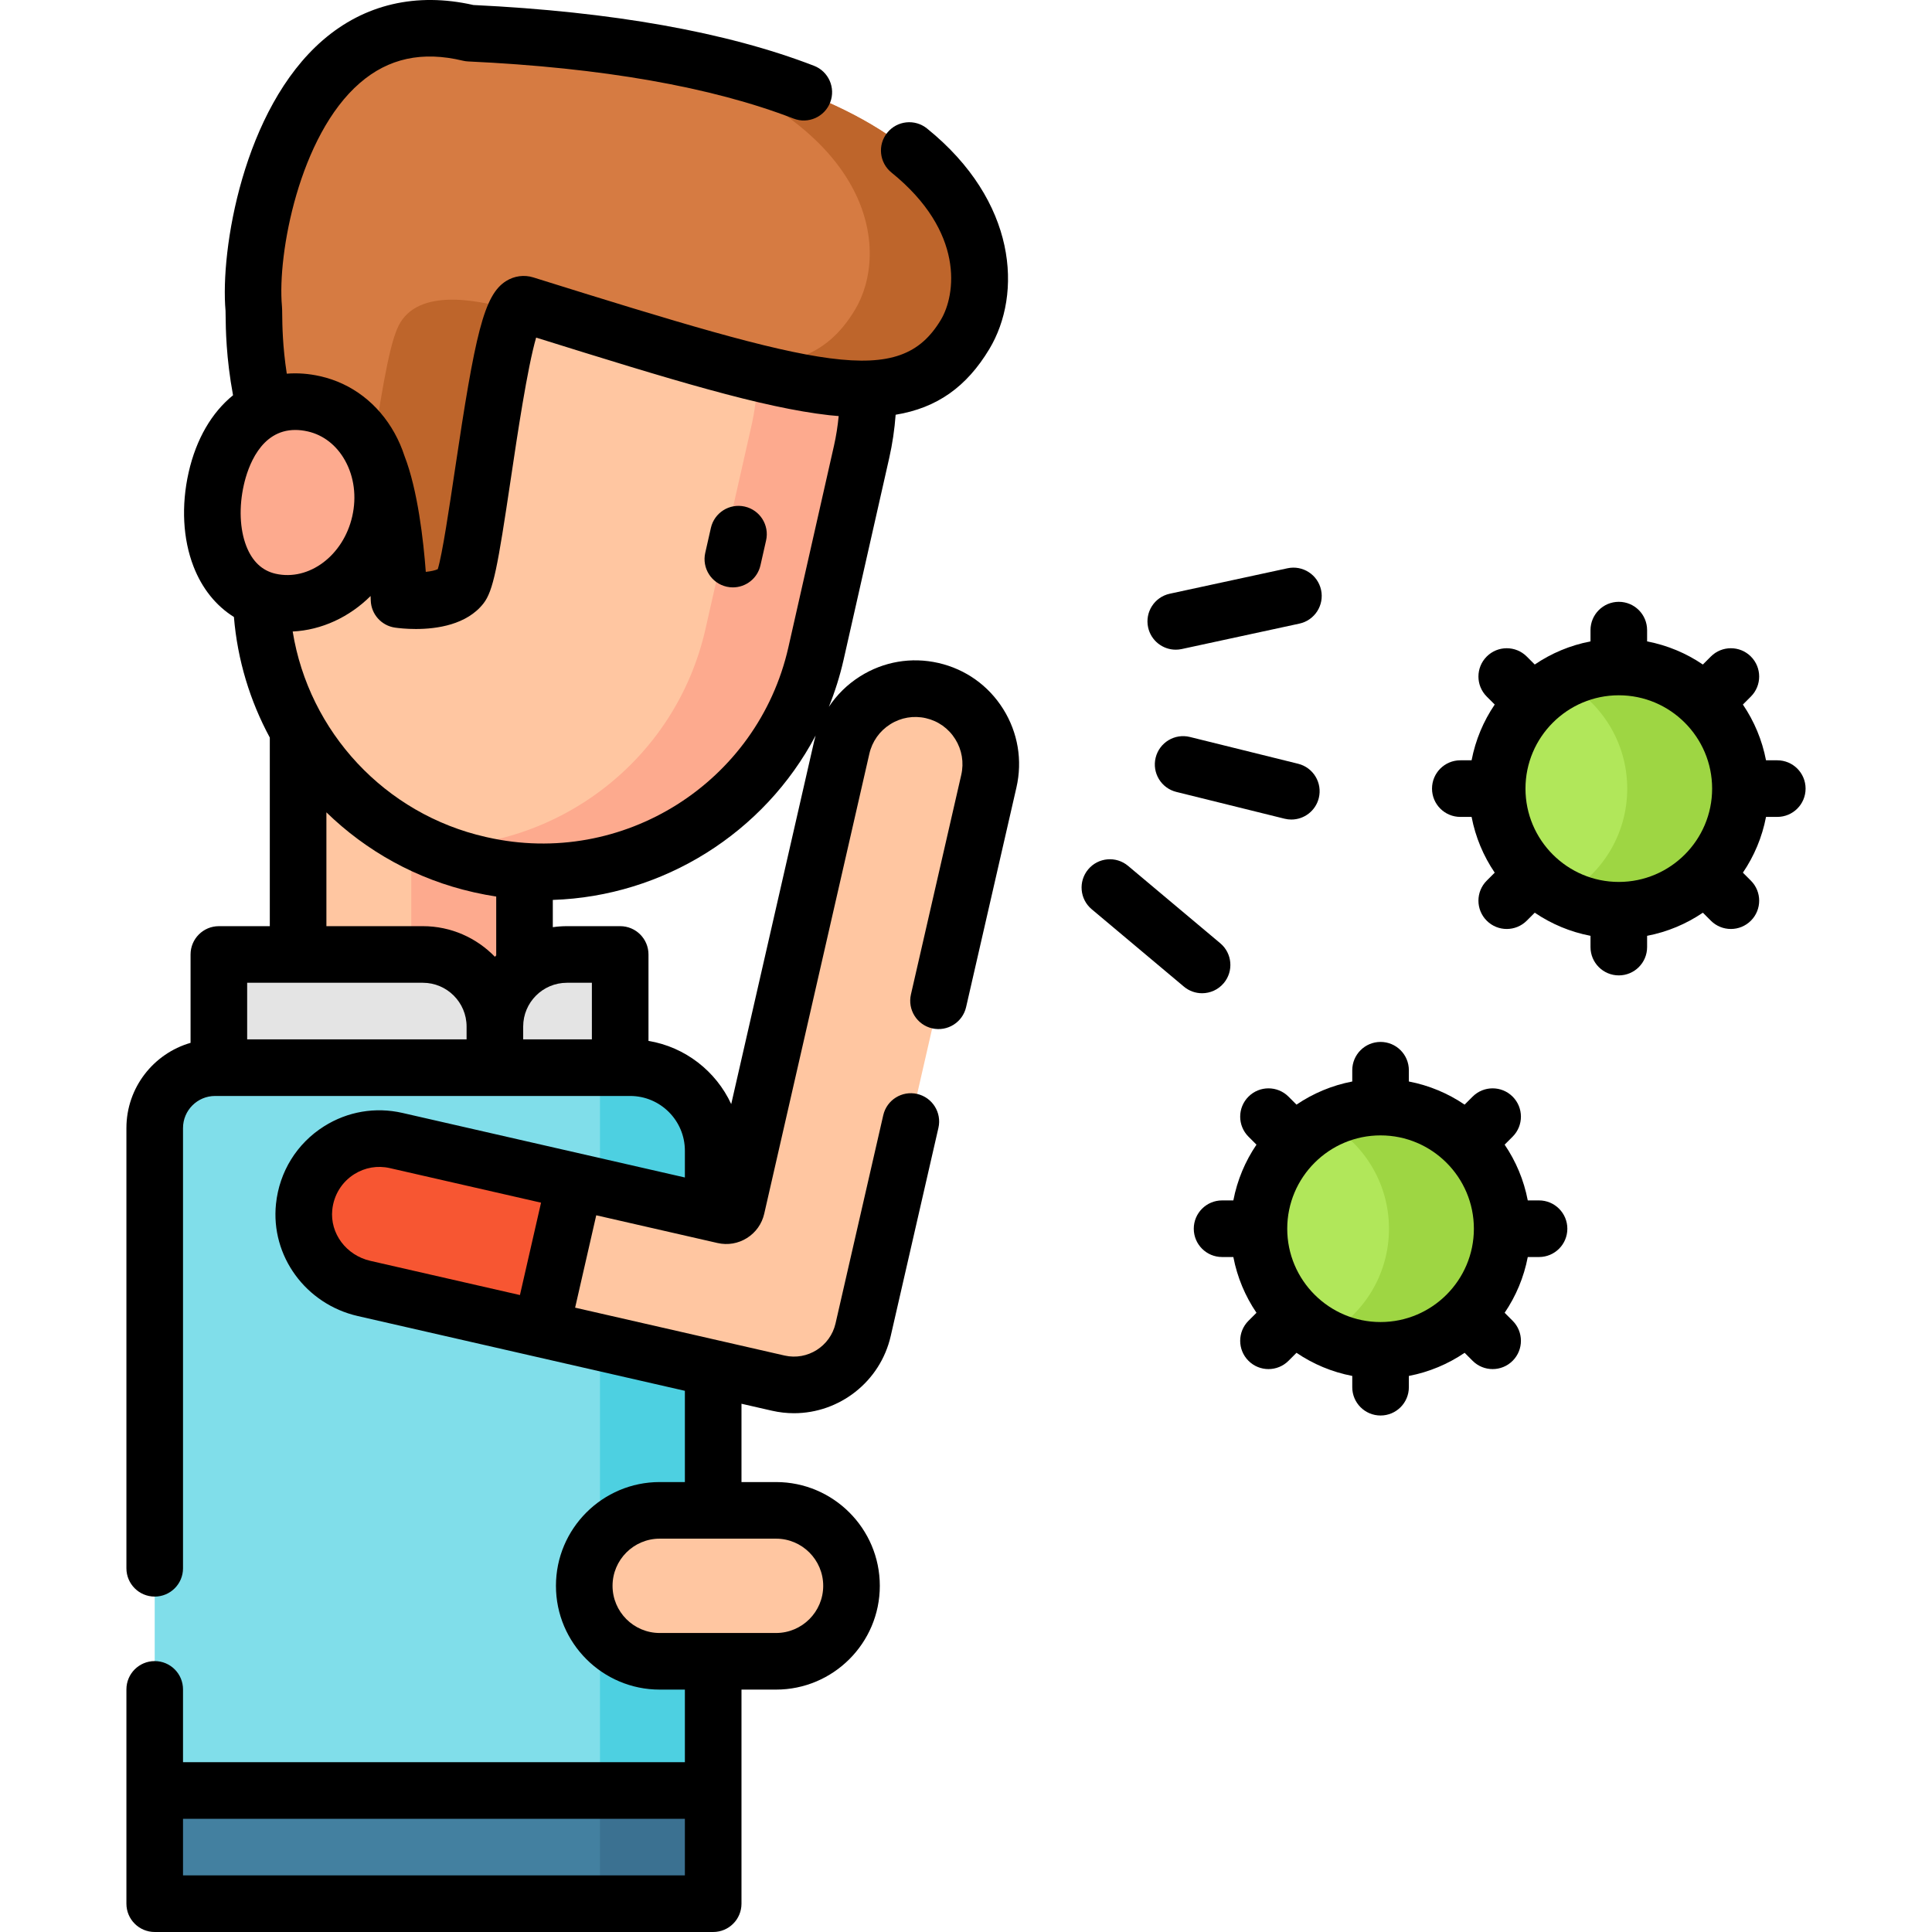 <svg id="Layer_1" enable-background="new 0 0 512 512" height="512" viewBox="0 0 512 512" width="512" xmlns="http://www.w3.org/2000/svg"><g><circle cx="365.862" cy="325.629" fill="#b1e75a" r="32.232"/><path d="m365.862 293.397c-5.417 0-10.519 1.343-15 3.704 10.245 5.398 17.232 16.144 17.232 28.529s-6.988 23.131-17.232 28.529c4.481 2.361 9.583 3.704 15 3.704 17.802 0 32.232-14.431 32.232-32.232s-14.43-32.234-32.232-32.234z" fill="#9ed643"/><circle cx="429" cy="209" fill="#b1e75a" r="32.232"/><path d="m429 176.768c-5.417 0-10.519 1.343-15 3.704 10.245 5.398 17.232 16.144 17.232 28.529s-6.988 23.131-17.232 28.529c4.481 2.361 9.583 3.704 15 3.704 17.802 0 32.232-14.431 32.232-32.232s-14.43-32.234-32.232-32.234z" fill="#9ed643"/><path d="m189 474.5h-148v-175.548c0-8.837 7.163-16 16-16h110c12.15 0 22 9.85 22 22z" fill="#80deea"/><path d="m159 282.952v191.548h30v-169.548c0-12.15-9.85-22-22-22z" fill="#4dd0e1"/><path d="m79 192.067h60v81.548h-60z" fill="#ffc6a1"/><path d="m109 192.067h30v81.548h-30z" fill="#fdaa8e"/><path d="m131.149 282.952h-73.149v-30h54.054c10.546 0 19.096 8.549 19.096 19.096v10.904z" fill="#e4e4e4"/><path d="m131.149 282.952h33.206v-30h-14.11c-10.546 0-19.096 8.549-19.096 19.096z" fill="#e4e4e4"/><path d="m71.052 140.348 12.082-53.419c8.536-37.738 46.048-61.411 83.785-52.875l8.537 1.931c37.738 8.536 61.411 46.048 52.875 83.785l-12.082 53.419c-9.045 39.988-48.793 65.072-88.781 56.028l-.388-.088c-39.988-9.045-65.073-48.794-56.028-88.781z" fill="#ffc6a1"/><path d="m175.376 35.967-8.377-1.895c-3.55-.803-7.099-1.321-10.621-1.571 31.691 12.44 50.434 46.42 42.71 80.571l-12.12 53.583c-7.912 34.979-39.404 58.526-73.997 57.755 4.477 2.013 9.219 3.613 14.192 4.738l.219.049c40.035 9.055 79.813-15.983 88.847-55.924l12.12-53.583c8.526-37.693-15.191-75.178-52.973-83.723z" fill="#fdaa8e"/><path d="m74.732 122.81c-8.309-20.702-7.277-38.731-7.485-41.021-1.904-20.937 10.704-84.121 57.159-72.983 135.324 6.317 143.223 60.116 131.339 79.866-14.405 23.939-40.442 15.849-116.655-7.983-7.063-2.209-12.739 69.293-16.88 74.628-4.14 5.334-16.46 3.599-16.46 3.599s-.691-23.048-5.594-35.484c-4.236-10.745-22.409 6.889-25.424-.622z" fill="#d67b42"/><g fill="#be652b"><path d="m136.817 82.437c-8.193-2.501-24.855-6.541-30.71 3.018-2.382 3.889-4.324 13.737-7.582 35.585.659.559 1.215 1.333 1.631 2.39 4.903 12.436 5.594 35.484 5.594 35.484s12.32 1.735 16.46-3.599c3.687-4.748 8.59-61.948 14.607-72.878z"/><path d="m171.147 13.539c62.048 18.477 64.525 53.448 55.445 68.539-7.613 12.652-18.479 16.355-38.282 13.519 39.53 10.965 56.71 10.899 67.436-6.924 10.331-17.17 5.691-60.066-84.599-75.134z"/></g><path d="m41 474.5h148v30h-148z" fill="#4380a0"/><path d="m159 474.5h30v30h-30z" fill="#3b7191"/><g><path d="m100.669 138.489c-3.269 14.454-16.378 23.806-29.28 20.888s-17.353-18.07-14.083-32.524c3.269-14.454 13.021-22.737 25.923-19.819 12.901 2.918 20.709 17.001 17.44 31.455z" fill="#fdaa8e"/></g><path d="m154.832 420.264c0-11.046 8.954-20 20-20h30.827c11.046 0 20 8.954 20 20 0 11.046-8.954 20-20 20h-30.827c-11.046 0-20-8.954-20-20z" fill="#ffc6a1"/><path d="m247.029 183.02c10.769 2.461 17.496 13.214 15.022 24.012l-33.312 145.359c-2.321 10.128-12.388 16.465-22.49 14.156l-109.765-25.087c-9.915-2.266-16.948-11.495-15.884-21.638.684-6.526 4.299-11.85 9.282-14.988 4.338-2.732 9.713-3.808 15.094-2.578l86.862 19.853c1.518.347 3.031-.606 3.379-2.128l27.853-121.871c2.467-10.794 13.194-17.551 23.959-15.09z" fill="#ffc6a1"/><path d="m152.368 313.087-47.392-10.832c-5.381-1.23-10.756-.154-15.094 2.578-4.983 3.138-8.597 8.462-9.282 14.989-1.064 10.143 5.969 19.372 15.884 21.638l46.946 10.73z" fill="#f75632"/><g><path d="m407.862 318.122h-2.987c-1.034-5.388-3.152-10.395-6.13-14.776l2.119-2.119c2.929-2.929 2.929-7.678 0-10.607-2.93-2.929-7.678-2.929-10.607 0l-2.119 2.119c-4.381-2.978-9.388-5.096-14.776-6.13v-2.987c0-4.142-3.357-7.5-7.5-7.5s-7.5 3.358-7.5 7.5v2.987c-5.388 1.034-10.395 3.153-14.777 6.131l-2.12-2.12c-2.93-2.929-7.679-2.929-10.606.001-2.929 2.929-2.929 7.678.001 10.607l2.119 2.119c-2.978 4.382-5.096 9.388-6.13 14.776h-2.987c-4.143 0-7.5 3.358-7.5 7.5s3.357 7.5 7.5 7.5h2.987c1.034 5.388 3.152 10.395 6.13 14.777l-2.119 2.119c-2.93 2.929-2.93 7.678-.001 10.607 1.465 1.464 3.384 2.197 5.304 2.197 1.919 0 3.839-.732 5.303-2.196l2.12-2.12c4.381 2.978 9.388 5.097 14.776 6.13v2.987c0 4.142 3.357 7.5 7.5 7.5s7.5-3.358 7.5-7.5v-2.987c5.388-1.034 10.395-3.152 14.776-6.13l2.119 2.119c1.465 1.464 3.384 2.197 5.304 2.197 1.919 0 3.839-.732 5.303-2.196 2.93-2.929 2.93-7.678.001-10.607l-2.119-2.119c2.978-4.382 5.096-9.388 6.13-14.777h2.987c4.143 0 7.5-3.358 7.5-7.5s-3.358-7.502-7.501-7.502zm-42 32.234c-13.638 0-24.732-11.095-24.732-24.733s11.095-24.733 24.732-24.733 24.732 11.095 24.732 24.733c.001 13.638-11.094 24.733-24.732 24.733z"/><path d="m471 201.489h-2.987c-1.034-5.388-3.152-10.395-6.13-14.777l2.119-2.119c2.929-2.929 2.929-7.678 0-10.607-2.93-2.929-7.678-2.929-10.607 0l-2.119 2.119c-4.381-2.978-9.388-5.096-14.776-6.13v-2.987c0-4.142-3.357-7.5-7.5-7.5s-7.5 3.358-7.5 7.5v2.987c-5.388 1.034-10.395 3.152-14.776 6.13l-2.119-2.119c-2.93-2.929-7.678-2.929-10.607 0s-2.929 7.678 0 10.607l2.119 2.119c-2.978 4.382-5.096 9.388-6.13 14.777h-2.987c-4.143 0-7.5 3.358-7.5 7.5s3.357 7.5 7.5 7.5h2.987c1.034 5.388 3.152 10.395 6.13 14.777l-2.119 2.119c-2.929 2.929-2.929 7.678 0 10.607 1.465 1.464 3.385 2.197 5.304 2.197s3.839-.732 5.304-2.197l2.119-2.119c4.381 2.978 9.388 5.096 14.776 6.13v2.987c0 4.142 3.357 7.5 7.5 7.5s7.5-3.358 7.5-7.5v-2.987c5.388-1.034 10.395-3.152 14.776-6.13l2.119 2.119c1.465 1.464 3.385 2.197 5.304 2.197s3.839-.732 5.304-2.197c2.929-2.929 2.929-7.678 0-10.607l-2.119-2.119c2.978-4.382 5.096-9.388 6.13-14.777h2.985c4.143 0 7.5-3.358 7.5-7.5s-3.357-7.5-7.5-7.5zm-42 32.234c-13.638 0-24.732-11.095-24.732-24.733s11.095-24.733 24.732-24.733 24.732 11.095 24.732 24.733-11.094 24.733-24.732 24.733z"/><path d="m192.56 155.478c.557.126 1.113.186 1.661.186 3.427 0 6.521-2.364 7.309-5.847l1.493-6.602c.914-4.041-1.621-8.056-5.661-8.971-4.041-.915-8.056 1.621-8.97 5.661l-1.493 6.602c-.915 4.041 1.621 8.057 5.661 8.971z"/><path d="m311.585 172.174c.524 0 1.058-.055 1.592-.171l31.177-6.74c4.049-.875 6.621-4.867 5.746-8.916-.875-4.047-4.86-6.625-8.916-5.746l-31.177 6.74c-4.049.875-6.621 4.867-5.746 8.916.76 3.514 3.868 5.917 7.324 5.917z"/><path d="m324.309 260.539c2.662-3.172 2.249-7.904-.924-10.566l-24.433-20.507c-3.173-2.664-7.903-2.25-10.566.923-2.662 3.172-2.249 7.904.924 10.566l24.433 20.507c1.405 1.18 3.116 1.755 4.817 1.755 2.139 0 4.265-.911 5.749-2.678z"/><path d="m344.017 202.403-28.673-7.098c-4.018-.997-8.086 1.458-9.082 5.478-.995 4.021 1.457 8.088 5.479 9.083l28.673 7.098c.604.15 1.211.222 1.808.222 3.367 0 6.429-2.284 7.274-5.7.994-4.021-1.458-8.088-5.479-9.083z"/><path d="m248.699 175.696c-7.165-1.637-14.536-.38-20.759 3.54-3.358 2.115-6.158 4.873-8.287 8.089 1.606-3.996 2.931-8.161 3.911-12.494l12.082-53.421c.857-3.791 1.424-7.641 1.709-11.498 10.997-1.81 18.812-7.411 24.815-17.388 8.805-14.63 7.398-39.167-16.495-58.468-3.224-2.604-7.945-2.1-10.547 1.122-2.604 3.223-2.101 7.945 1.121 10.548 19.469 15.726 17.062 32.429 13.069 39.064-10.942 18.183-31.423 12.67-107.991-11.275-2.401-.751-5.026-.401-7.198.96-5.908 3.704-8.21 14.043-13.606 50.28-1.41 9.471-3.308 22.207-4.505 26.074-.664.331-1.813.58-3.175.722-.617-8.206-2.124-21.682-5.658-30.743-.677-2.082-1.547-4.099-2.613-6.021-4.345-7.835-11.338-13.191-19.69-15.081-3.063-.694-6.038-.906-8.882-.676-1.118-7.246-1.182-12.895-1.211-15.648-.012-1.052-.019-1.688-.073-2.287-1.248-13.722 4.583-45.205 20.644-59.096 7.591-6.566 16.523-8.502 27.298-5.917.459.11.928.176 1.399.198 35.519 1.658 64.539 6.755 86.255 15.146 3.864 1.495 8.206-.429 9.699-4.293 1.493-3.863-.429-8.206-4.293-9.7-23.081-8.919-53.45-14.337-90.274-16.106-15.099-3.422-28.88-.205-39.896 9.325-21.129 18.276-27.207 55.683-25.777 71.732.012.258.013.647.018 1.156.037 3.535.123 11.275 1.968 21.209-5.575 4.515-9.746 11.508-11.766 20.437-1.992 8.81-1.53 17.674 1.303 24.961 2.273 5.848 5.962 10.402 10.695 13.358.947 11.421 4.268 22.258 9.512 31.96v49.98h-13.501c-4.143 0-7.5 3.358-7.5 7.5v23.42c-9.805 2.827-17 11.876-17 22.579v116.669c0 4.142 3.357 7.5 7.5 7.5s7.5-3.358 7.5-7.5v-116.67c0-4.687 3.813-8.5 8.5-8.5h110c7.995 0 14.5 6.505 14.5 14.5v7.102l-74.854-17.108c-7.164-1.638-14.536-.378-20.761 3.543-7.206 4.538-11.851 12.029-12.745 20.553-1.446 13.796 7.871 26.578 21.673 29.732l86.687 19.814v24.181h-6.669c-15.163 0-27.5 12.337-27.5 27.501s12.337 27.501 27.5 27.501h6.669v19.237h-133v-19.292c0-4.142-3.357-7.5-7.5-7.5s-7.5 3.358-7.5 7.5v56.793c0 4.142 3.357 7.5 7.5 7.5h148c4.143 0 7.5-3.358 7.5-7.5v-56.738h9.159c15.163 0 27.5-12.337 27.5-27.501s-12.337-27.501-27.5-27.501h-9.159v-20.752l8.077 1.846c1.958.447 3.914.662 5.843.662 11.977 0 22.838-8.277 25.629-20.455l12.643-55.171c.925-4.038-1.598-8.061-5.636-8.986-4.036-.926-8.061 1.598-8.985 5.635l-12.643 55.171c-1.394 6.082-7.451 9.903-13.509 8.52l-55.506-12.687 5.595-24.48 32.157 7.35c2.69.613 5.46.143 7.798-1.329 2.33-1.468 3.951-3.756 4.564-6.441l27.854-121.873c.748-3.272 2.72-6.057 5.553-7.841 2.825-1.781 6.172-2.353 9.423-1.609 3.251.743 6.018 2.712 7.79 5.546 1.776 2.84 2.343 6.207 1.593 9.48l-13.336 58.192c-.925 4.037 1.598 8.061 5.635 8.986 4.042.922 8.062-1.598 8.986-5.635l13.336-58.192c1.644-7.172.401-14.554-3.497-20.785-3.903-6.24-9.999-10.578-17.165-12.216zm-67.199 321.303h-133v-15.001h133zm36.659-76.739c0 6.893-5.607 12.5-12.5 12.5h-16.582c-.026 0-.051-.004-.077-.004s-.051.004-.077.004h-14.092c-6.893 0-12.5-5.608-12.5-12.5 0-6.893 5.607-12.5 12.5-12.5h30.828c6.893 0 12.5 5.608 12.5 12.5zm-90.023-260.358c2.587-3.334 3.75-9.615 7.224-32.939 1.713-11.5 4.389-29.464 6.721-37.497 35.81 11.191 59.911 18.566 77.676 20.567.855.096 1.675.16 2.503.23-.256 2.628-.657 5.25-1.243 7.839l-12.082 53.42c-8.118 35.892-43.918 58.489-79.812 50.369l-.389-.088c-26.756-6.052-46.88-27.882-51.169-54.446 7.701-.383 15.017-3.82 20.645-9.406.018.428.033.824.044 1.176.109 3.651 2.834 6.693 6.451 7.202.883.125 2.919.364 5.494.364 5.521.001 13.52-1.1 17.937-6.791zm28.719 115.54h-18.206v-3.402c0-6.394 5.202-11.596 11.596-11.596h6.61zm-75.282-161.106c4.127.934 7.637 3.676 9.88 7.723 2.4 4.328 3.075 9.571 1.9 14.762-2.351 10.397-11.455 17.23-20.311 15.228-3.577-.809-6.191-3.278-7.77-7.338-1.735-4.465-1.974-10.376-.652-16.216 1.047-4.631 4.375-14.551 13.629-14.551 1.033 0 2.14.124 3.324.392zm4.927 100.942c10.536 10.254 23.868 17.75 38.925 21.156l.389.088c1.897.429 3.793.78 5.687 1.071v15.599c-.119.119-.234.242-.351.363-4.838-4.997-11.608-8.112-19.096-8.112h-25.554zm25.554 45.166c6.394 0 11.596 5.202 11.596 11.596v3.402h-58.15v-14.998zm25.736 82.757-39.635-9.059c-6.412-1.465-10.753-7.288-10.097-13.544.411-3.919 2.532-7.354 5.82-9.425 2.829-1.783 6.177-2.356 9.426-1.613l40.08 9.161zm55.99-50.609c-4.03-8.703-12.174-15.121-21.925-16.743v-22.905c0-4.142-3.357-7.5-7.5-7.5h-14.11c-1.271 0-2.521.095-3.745.269v-7.224c29.258-.957 56.006-17.701 69.652-43.57-.143.498-.277 1.001-.393 1.51z"/></g></g></svg>